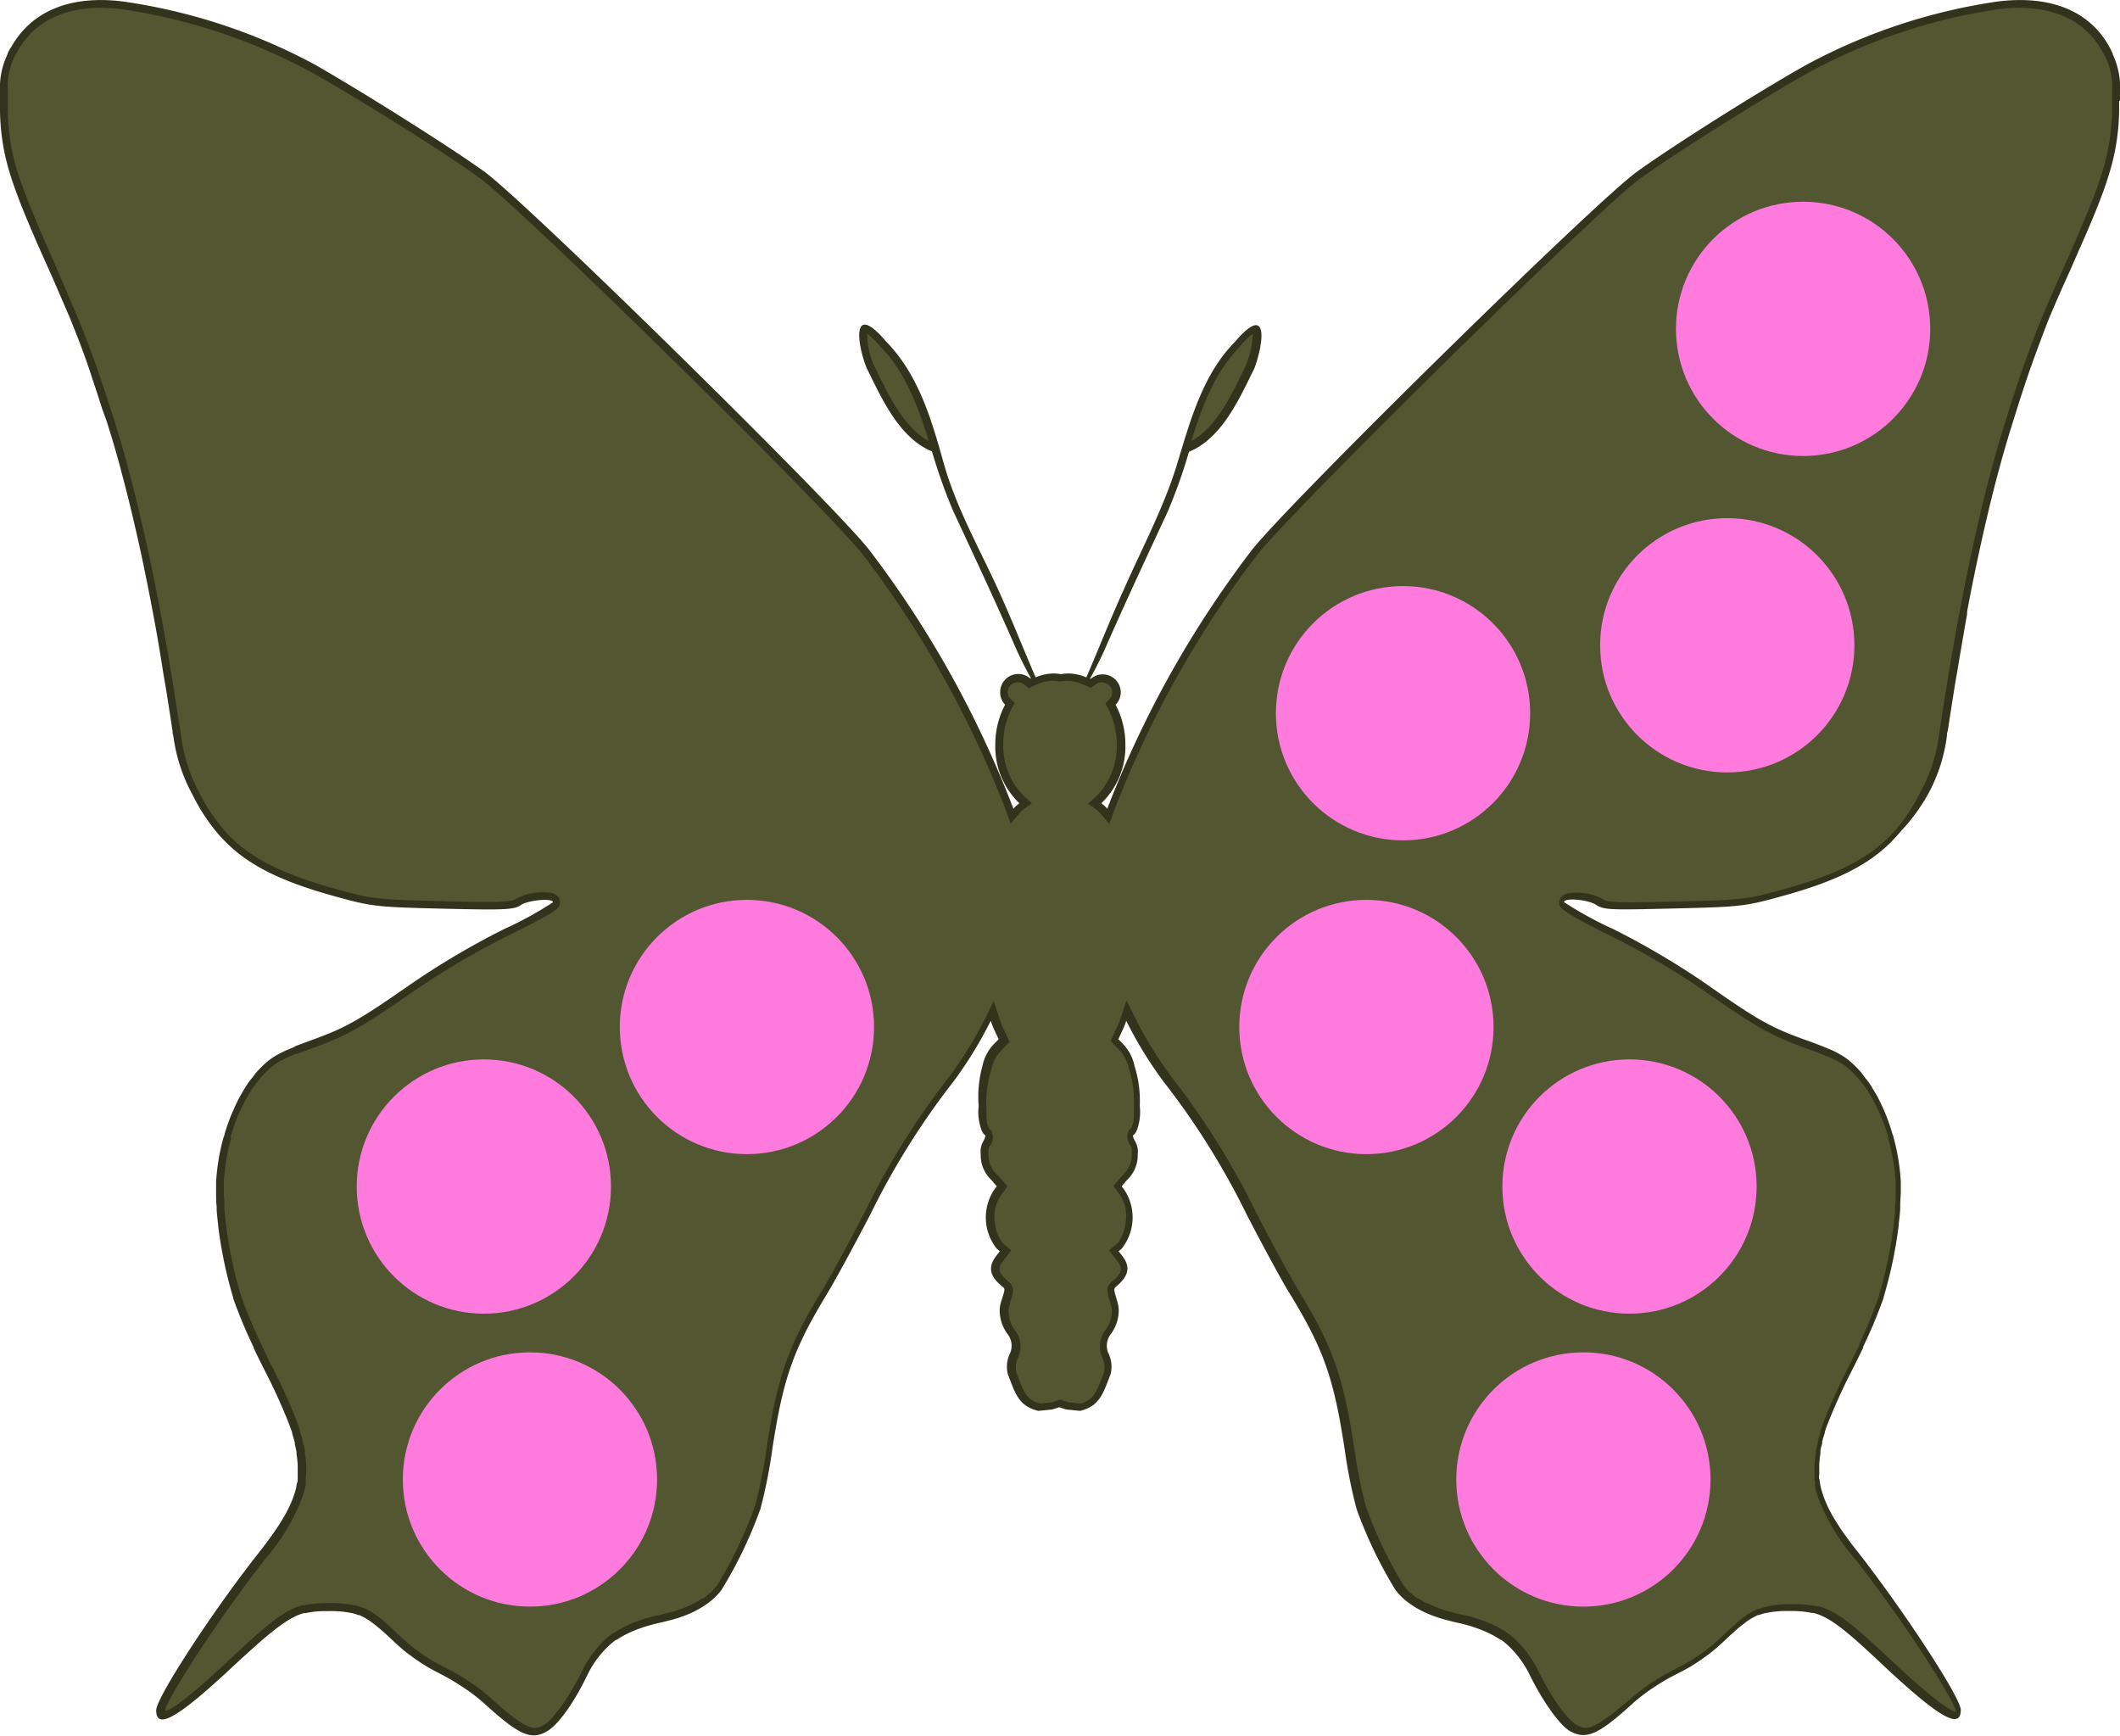 <svg id="Layer_1" data-name="Layer 1" xmlns="http://www.w3.org/2000/svg" viewBox="0 0 216.62 177.34"><defs><style>.cls-1{fill:#31331c;}.cls-2{fill:#525731;}.cls-3{fill:#ff7add;}</style></defs><title>butterfly-pink-three-circle-2</title><path class="cls-1" d="M216.62,10.25c0-.28,0-.55,0-.79v0a8,8,0,0,0-.73-3.88l0-.06c-.11-.24-.21-.47-.34-.7l0,0c-2-3.68-6-5.34-11.41-4.67a58.91,58.91,0,0,0-19.54,6.46c-4.7,2.62-14,8.49-17.42,11-4.29,3.12-35.37,33.65-39.27,38.59a106,106,0,0,0-14.77,26.43,3.51,3.51,0,0,0-.61-.56,8,8,0,0,0,2.46-6,8.66,8.66,0,0,0-1-4.07,1.8,1.8,0,0,0,.53-1.27,1.85,1.85,0,0,0-1.87-1.83,1.87,1.87,0,0,0-1.19.45l-.09,0a38.13,38.13,0,0,0,1.79-3.63c2-4.54,4.09-9,6.18-13.5a55.87,55.87,0,0,0,2.15-6.06c3.41-1.4,5.2-5.54,6.7-8.57,1-2.76,1.39-6.64-2-2.67-3.3,3.36-4.55,8-5.89,12.42s-3.58,8.61-5.46,12.87c-1.37,3-2.54,6-3.84,9a4.71,4.71,0,0,0-1.81-.4,4.65,4.65,0,0,0-.78.07,4.65,4.65,0,0,0-.78-.07,4.71,4.71,0,0,0-1.81.4c-1.29-3-2.47-6-3.84-9C100,55.9,97.68,51.81,96.42,47.3s-2.59-9.06-5.89-12.42c-3.41-4-3.06-.1-2,2.67,1.49,3,3.29,7.17,6.7,8.57a55.9,55.9,0,0,0,2.15,6.06c2.09,4.48,4.21,9,6.18,13.5a38.13,38.13,0,0,0,1.79,3.63l-.09,0a1.87,1.87,0,0,0-1.19-.45,1.85,1.85,0,0,0-1.87,1.83A1.8,1.8,0,0,0,102.7,72a8.66,8.66,0,0,0-1,4.07,8,8,0,0,0,2.46,6,3.5,3.5,0,0,0-.61.56A106,106,0,0,0,88.79,56.15c-3.9-4.93-35-35.47-39.27-38.59-3.39-2.46-12.72-8.33-17.42-11A58.91,58.91,0,0,0,12.55.15c-5.39-.67-9.36,1-11.41,4.67l0,0C1,5,.87,5.25.77,5.48l0,.06A8,8,0,0,0,0,9.42v0c0,.24,0,.51,0,.79,0,0,0,.06,0,.09H0c0,.18,0,.34,0,.54A22.51,22.51,0,0,0,1.1,18l.08.25q.17.53.38,1.1l.1.28h0c.6,1.65,1.41,3.57,2.48,6l.45,1C5.15,27.9,5.65,29,6.11,30.09h0c.35.81.68,1.58,1,2.32h0l.26.64h0l.07.18c.76,1.87,1.41,3.62,2,5.48h0c.27.79.54,1.62.82,2.5h0l.18.57h0L10.89,43h0l.41,1.33.07.21c.27.9.54,1.84.81,2.81l.19.72c.37,1.38.74,2.83,1.1,4.34h0c.44,1.85.88,3.79,1.3,5.84.28,1.36.56,2.77.83,4.21h0l.05.26q.53,2.81,1,5.83c.08.51.17,1,.26,1.52q.34,2.1.67,4.29l.06.36h0c0,.15,0,.3.07.44h0a17,17,0,0,0,1.94,6A19.64,19.64,0,0,0,22.12,85l.16.19q.3.35.63.68l.29.3q.36.34.74.67l.16.14h0c2.32,1.91,5.37,3.26,9.73,4.49,4.15,1.16,4.46,1.2,11.44,1.37,6.28.15,7.28.11,7.95-.37s3.28-.76,3.28-.28a36.92,36.92,0,0,1-5,2.74,80.75,80.75,0,0,0-9.7,5.74c-5.18,3.61-6.53,4.37-10.08,5.64l-1.53.57L30,107l-.6.25-.24.1-.44.21-.26.14-.32.18-.3.19-.2.14q-.23.17-.45.36h0a11.46,11.46,0,0,0-1,1c-.11.12-.21.28-.32.42s-.42.51-.61.8-.26.41-.38.62-.34.56-.5.87-.21.42-.31.64-.32.7-.47,1.07c-.08.2-.16.39-.23.6-.16.43-.3.87-.43,1.31,0,.12-.08.23-.11.34h0a21.84,21.84,0,0,0-.75,4.52h0c0,.36,0,.71,0,1.06s0,1,.06,1.48c0,.12,0,.24,0,.37q.06.74.16,1.55v.1a44.64,44.64,0,0,0,1.53,7.27l0,.07a49.79,49.79,0,0,0,2.09,5l0,.07.41.85.09.18.26.53h0l.12.25a60.78,60.78,0,0,1,2.68,5.81h0c.14.36.26.7.37,1l0,.1c.1.31.19.62.27.91l0,.19c.07.27.13.54.18.8,0,.08,0,.15,0,.23a9.91,9.91,0,0,1,.12,1.1c0,.17,0,.35,0,.52s0,.25,0,.37,0,.39,0,.58,0,.23-.06.35-.07.4-.12.59-.06.22-.09.33c-.56,1.9-1.81,3.81-3.78,6.32-4.73,6-10.41,14.73-10.41,16,0,2.05,2.2.8,7.78-4.42C27.32,167,29,165.62,30.49,165a5.35,5.35,0,0,1,.59-.19l.16,0a9.92,9.92,0,0,1,2.29-.2,10.45,10.45,0,0,1,2.46.21H36a5,5,0,0,1,.59.19l.11,0a5.35,5.35,0,0,1,.55.27l.12.07c.19.11.37.23.57.37l.1.08c.21.16.43.32.66.52h0c.25.21.52.45.81.71h0l.74.69a19.48,19.48,0,0,0,1.57,1.34h0l.16.11q.56.42,1.14.79l.39.25q.62.37,1.28.7l.2.11a19.9,19.9,0,0,1,2,1.16,18.75,18.75,0,0,1,2.4,1.78c3.7,3.38,4.92,3.91,6.61,2.86,1.08-.67,2.66-2.87,4-5.65a10.21,10.21,0,0,1,1.93-2.75,7.92,7.92,0,0,1,1-.87l.07,0a8.9,8.9,0,0,1,1.13-.65l.32-.15a12.16,12.16,0,0,1,1.16-.45l.29-.1c.53-.16,1.09-.31,1.7-.44l.49-.12.62-.16.5-.15.65-.22.38-.15q.42-.17.8-.37l.14-.07a9.5,9.5,0,0,0,.9-.54h0a6.93,6.93,0,0,0,1.62-1.5,44.45,44.45,0,0,0,4-8.32,51.2,51.2,0,0,0,1.2-6c1.11-7.32,2.16-10.31,5.63-16,.73-1.2,2.7-4.82,4.36-8a77.59,77.59,0,0,1,8.53-13.65,41.35,41.35,0,0,0,3.81-6.21,9.88,9.88,0,0,0,.43,1.06l.38.82-.48.49a4.48,4.48,0,0,0-1.17,2.23A11.72,11.72,0,0,0,100,113a5.31,5.31,0,0,0,.25,2.34,1.49,1.49,0,0,0,.34.6c.16,0,.1.29-.14.71a2.09,2.09,0,0,0-.24,1.29,3.46,3.46,0,0,0,1.1,2.63l.54.64-.28.37a5.11,5.11,0,0,0,.28,6l.31.26-.37.48c-.83,1.09-.69,2,.48,3,.48.41.48.21,0,1.75a3,3,0,0,0-.1,1.21,4,4,0,0,0,.77,2,1.94,1.94,0,0,1,.23,2.06,3.12,3.12,0,0,0-.18,2.09c.76,1.95,1.09,3.24,3.11,3.72l1.4-.14.73-.23.73.23,1.4.14c2-.48,2.35-1.77,3.11-3.72a3.12,3.12,0,0,0-.18-2.09,1.94,1.94,0,0,1,.23-2.06,4,4,0,0,0,.77-2,3,3,0,0,0-.1-1.21c-.44-1.54-.44-1.34,0-1.75,1.17-1,1.31-1.95.48-3l-.37-.48.31-.26a5.11,5.11,0,0,0,.28-6l-.28-.37.54-.64a3.46,3.46,0,0,0,1.1-2.63,2.09,2.09,0,0,0-.24-1.29c-.25-.42-.31-.71-.14-.71a1.49,1.49,0,0,0,.34-.6,5.31,5.31,0,0,0,.25-2.34,11.72,11.72,0,0,0-.54-4.1,4.48,4.48,0,0,0-1.17-2.23l-.48-.49.38-.82a9.88,9.88,0,0,0,.43-1.06,41.35,41.35,0,0,0,3.81,6.21,77.6,77.6,0,0,1,8.53,13.65c1.67,3.22,3.63,6.84,4.36,8,3.47,5.67,4.52,8.66,5.63,16a51.2,51.2,0,0,0,1.2,6,44.45,44.45,0,0,0,4,8.32,6.91,6.91,0,0,0,1.62,1.49h0a9.51,9.51,0,0,0,.9.54l.14.07q.39.2.81.37l.38.15.65.22.5.15.62.16.49.12c.61.13,1.17.27,1.7.44l.29.1a12.1,12.1,0,0,1,1.16.45l.32.15a8.9,8.9,0,0,1,1.13.65l.07,0a7.94,7.94,0,0,1,1,.87,10.21,10.21,0,0,1,1.93,2.75c1.38,2.77,3,5,4,5.65,1.7,1,2.91.53,6.61-2.86a18.72,18.72,0,0,1,2.39-1.77,19.93,19.93,0,0,1,2.06-1.17l.2-.11q.66-.32,1.28-.7l.39-.25q.58-.37,1.14-.79l.16-.11h0a19.46,19.46,0,0,0,1.57-1.34l.74-.69h0c.29-.26.55-.5.8-.71h0c.23-.19.45-.36.66-.52l.1-.08c.19-.14.38-.26.57-.37l.12-.07a5.36,5.36,0,0,1,.55-.27l.11,0a5.06,5.06,0,0,1,.59-.19h.05a10.45,10.45,0,0,1,2.46-.21,9.92,9.92,0,0,1,2.29.2l.16,0a5.33,5.33,0,0,1,.59.19c1.54.61,3.17,2,6.66,5.29,5.58,5.22,7.78,6.47,7.78,4.42,0-1.23-5.68-9.93-10.41-16-2-2.51-3.22-4.42-3.78-6.32l-.09-.33c-.05-.2-.09-.4-.12-.6s0-.23-.06-.35,0-.39,0-.58,0-.25,0-.37,0-.34,0-.51a9.9,9.9,0,0,1,.12-1.12c0-.08,0-.15,0-.23,0-.26.11-.53.18-.81l0-.19q.12-.45.27-.91l0-.1c.11-.34.23-.68.37-1h0a60.55,60.55,0,0,1,2.68-5.81l.12-.25h0l.26-.53.09-.18.4-.82,0-.1a49.81,49.81,0,0,0,2.09-5l0-.07a44.62,44.62,0,0,0,1.53-7.27v-.11q.1-.8.16-1.54c0-.12,0-.25,0-.37,0-.53.06-1,.06-1.48s0-.71,0-1.06h0a21.84,21.84,0,0,0-.75-4.52h0c0-.12-.08-.23-.11-.34-.13-.45-.27-.89-.43-1.32-.07-.2-.15-.4-.23-.6-.15-.37-.3-.72-.47-1.07s-.21-.43-.31-.64-.33-.58-.5-.86-.25-.43-.38-.62-.41-.54-.61-.8-.21-.29-.32-.42a11.46,11.46,0,0,0-1-1h0c-.15-.13-.3-.25-.45-.36l-.2-.14-.3-.19-.32-.18-.26-.14-.44-.21-.24-.1-.6-.25-.18-.07-.84-.32h0l-.69-.25c-3.55-1.27-4.9-2-10.08-5.64a80.75,80.75,0,0,0-9.7-5.74,36.92,36.92,0,0,1-5-2.74c0-.48,2.5-.26,3.28.28s1.67.52,7.95.37c7-.17,7.29-.21,11.44-1.37,4.36-1.22,7.41-2.58,9.73-4.49h0l.16-.14q.38-.32.74-.67l.29-.3q.32-.33.63-.69l.16-.19A19.64,19.64,0,0,0,197,81.16a17,17,0,0,0,1.94-6h0c0-.14,0-.29.07-.44h0l.06-.36q.33-2.19.67-4.29c.08-.52.17-1,.26-1.52q.5-3,1-5.83l0-.25h0c.27-1.44.55-2.85.83-4.21.42-2,.86-4,1.3-5.84h0c.36-1.51.73-3,1.1-4.35l.19-.7c.27-1,.54-1.91.81-2.81l.07-.24.41-1.31h0l.39-1.25h0l.18-.57h0c.28-.87.55-1.7.82-2.5h0c.64-1.87,1.29-3.61,2-5.48l.07-.18h0l.26-.64h0c.31-.74.64-1.51,1-2.32h0c.46-1.07,1-2.19,1.53-3.45l.44-1c1.08-2.42,1.89-4.36,2.49-6h0l.1-.28q.2-.57.37-1.1l.08-.26a22.51,22.51,0,0,0,1.09-7.11c0-.2,0-.36,0-.54h0S216.62,10.29,216.62,10.25Z"/><path class="cls-2" d="M162,176.54a2,2,0,0,1-1-.37c-.79-.49-2.26-2.32-3.75-5.32a11,11,0,0,0-2.08-3,8.63,8.63,0,0,0-1.14-1l-.09-.06a9.67,9.67,0,0,0-1.21-.7l-.28-.13a13.17,13.17,0,0,0-1.3-.51l-.31-.1c-.59-.18-1.17-.33-1.77-.45l-.26-.06-.2-.05-.59-.15-.45-.14-.63-.22-.35-.14c-.26-.11-.51-.22-.75-.35l-.09,0a8.61,8.61,0,0,1-.82-.48l-.07,0a6.11,6.11,0,0,1-1.44-1.32,43.71,43.71,0,0,1-3.86-8.09,51.32,51.32,0,0,1-1.17-5.83c-1.13-7.45-2.2-10.49-5.74-16.27-.72-1.18-2.67-4.76-4.34-8a78.47,78.47,0,0,0-8.6-13.76,40.26,40.26,0,0,1-3.74-6.09l-.87-1.74-.61,1.84a9,9,0,0,1-.4,1l-.61,1.32.87.89a3.72,3.72,0,0,1,1,1.9,11,11,0,0,1,.51,3.87c0,1.53,0,1.65-.19,2,0,.11-.09.2-.12.27a.87.87,0,0,0-.25.28,1.48,1.48,0,0,0,.22,1.47c.09.16.13.21.12.88a2.7,2.7,0,0,1-.92,2.12l-.95,1.13.66.88A4,4,0,0,1,115,125a4.19,4.19,0,0,1-.78,2l-.89.75.83,1.09c.5.65.58,1.13-.36,1.94l-.11.09c-.73.59-.59,1.07-.28,2.13l.1.36a2.2,2.2,0,0,1,.08.9,3.21,3.21,0,0,1-.66,1.68,2.72,2.72,0,0,0-.31,2.73,2.36,2.36,0,0,1,.18,1.58l-.16.41c-.62,1.62-.91,2.38-2.24,2.74l-1.18-.12-.89-.28-.89.28-1.18.12c-1.34-.36-1.63-1.12-2.24-2.74l-.16-.41a2.36,2.36,0,0,1,.18-1.58,2.71,2.71,0,0,0-.31-2.73,3.22,3.22,0,0,1-.66-1.68,2.2,2.2,0,0,1,.08-.9l.1-.36c.31-1.05.45-1.53-.28-2.13l-.11-.09c-.94-.81-.86-1.29-.36-1.94l.83-1.09-.89-.75a4.2,4.2,0,0,1-.78-2,4,4,0,0,1,.63-2.91l.66-.88-1-1.13A2.69,2.69,0,0,1,101,118c0-.67,0-.72.12-.88a1.48,1.48,0,0,0,.23-1.47.88.88,0,0,0-.25-.28c0-.06-.07-.15-.12-.26-.16-.39-.19-.51-.19-2a11,11,0,0,1,.51-3.87,3.72,3.72,0,0,1,1-1.9l.86-.88-.61-1.32a9.33,9.33,0,0,1-.4-1l-.61-1.84-.87,1.74A40.34,40.34,0,0,1,97,110a78.37,78.37,0,0,0-8.6,13.76c-1.67,3.22-3.61,6.8-4.34,8-3.54,5.78-4.61,8.82-5.74,16.27a51.33,51.33,0,0,1-1.17,5.83A43.66,43.66,0,0,1,73.26,162a6.14,6.14,0,0,1-1.44,1.32l-.06,0c-.27.17-.52.32-.78.46l-.14.07c-.23.12-.48.23-.74.34l-.3.12-.66.23-.47.15-.54.13-.27.07-.25.06c-.6.13-1.18.27-1.77.45l-.31.1a12.75,12.75,0,0,0-1.24.48l-.35.16a9.65,9.65,0,0,0-1.23.71l-.07,0a8.64,8.64,0,0,0-1.14,1,11,11,0,0,0-2.08,3c-1.5,3-3,4.84-3.75,5.32a2,2,0,0,1-1,.37c-.86,0-2.11-.85-4.61-3.13a19.48,19.48,0,0,0-2.51-1.86,20.46,20.46,0,0,0-2.14-1.21l-.2-.11c-.41-.2-.82-.42-1.21-.66l-.37-.24c-.37-.24-.73-.49-1.09-.76l-.15-.11a18.7,18.7,0,0,1-1.51-1.29l-.75-.7-1-.92v0l-.54-.42-.12-.09c-.2-.15-.41-.28-.62-.4l-.14-.08a6,6,0,0,0-.63-.31l-.09,0a6.24,6.24,0,0,0-.71-.23l-.08,0a11,11,0,0,0-2.63-.23,10.87,10.87,0,0,0-2.47.22l-.2,0a6,6,0,0,0-.66.22c-1.71.68-3.42,2.18-6.92,5.46-4.26,4-5.84,5-6.43,5.12,0,0,0-.07,0-.11.17-1.1,5.19-9,10.24-15.46A20.79,20.79,0,0,0,31,152.68c0-.12.07-.25.1-.37s.1-.43.14-.65v-.08c0-.1,0-.2,0-.3s0-.43.05-.64v-.11c0-.1,0-.2,0-.3s0-.29,0-.44v-.12a10.85,10.85,0,0,0-.13-1.19l0-.25c-.05-.28-.12-.56-.19-.85l-.05-.21c-.08-.3-.17-.62-.28-.95l0-.11c-.11-.34-.24-.7-.38-1.07a60.25,60.25,0,0,0-2.71-5.89l-.47-1-.4-.84a49.18,49.18,0,0,1-2.08-5,44.32,44.32,0,0,1-1.51-7.2v-.1c-.07-.53-.12-1-.16-1.51l0-.35c0-.51-.06-1-.06-1.43,0-.17,0-.34,0-.51h0l0-.51a21,21,0,0,1,.73-4.35l0-.17,0-.15c.13-.43.26-.86.41-1.27.07-.2.15-.38.22-.57.14-.35.29-.69.45-1s.21-.43.3-.61.31-.56.47-.82l.11-.18c.08-.14.17-.28.26-.41s.38-.5.57-.74l.16-.21.13-.17a10.69,10.69,0,0,1,.93-.93l.4-.32.18-.12.26-.17.29-.16.23-.12.42-.2.22-.1.58-.24.12,0,1.57-.59c3.61-1.29,5-2.1,10.27-5.74a80.15,80.15,0,0,1,9.6-5.68c5.46-2.7,5.46-2.92,5.46-3.45s-.22-1.07-1.66-1.07a5.9,5.9,0,0,0-2.87.69c-.28.19-.82.3-2.89.3-1,0-2.31,0-4.58-.08-6.95-.17-7.16-.19-11.24-1.34-4.37-1.23-7.28-2.56-9.44-4.33l-.15-.13c-.24-.21-.47-.42-.7-.63l-.28-.28q-.31-.31-.59-.65l-.15-.18a18.83,18.83,0,0,1-2.38-3.71A16.17,16.17,0,0,1,18.49,75l-.13-.79Q18,72.06,17.7,70l-.26-1.53c-.3-1.79-.6-3.52-.9-5.15l-.18-.95c-.27-1.45-.55-2.86-.83-4.22-.33-1.61-.69-3.23-1.09-4.92h0l-.22-.94c-.38-1.61-.74-3-1.1-4.36l-.19-.72c-.25-.91-.5-1.79-.76-2.64l-.53-1.74L11,40.86c-.27-.84-.53-1.65-.8-2.42l-.35-1h0c-.54-1.52-1.09-3-1.7-4.49l-.34-.82c-.31-.74-.64-1.52-1-2.34l-.47-1.08h0L5.31,26.3l-.44-1C3.73,22.74,3,20.91,2.41,19.36l-.15-.41q-.17-.49-.32-.94l-.06-.18a21.75,21.75,0,0,1-1.08-7v-.62c0-.28,0-.54,0-.78a7.29,7.29,0,0,1,.66-3.6l.06-.11.08-.17.24-.39C3.44,2.32,6.36.8,10.28.8a17.59,17.59,0,0,1,2.17.14A58.51,58.51,0,0,1,31.7,7.31c4.72,2.63,14,8.44,17.34,10.9,4.21,3.06,35.28,33.59,39.11,38.43a105.18,105.18,0,0,1,14.65,26.2l.46,1.31.91-1.06a2.71,2.71,0,0,1,.47-.44l.8-.58-.74-.66a7.23,7.23,0,0,1-2.19-5.36,7.88,7.88,0,0,1,.89-3.7l.28-.52-.42-.42a1,1,0,0,1-.3-.7,1.05,1.05,0,0,1,1.07-1,1.06,1.06,0,0,1,.68.27l.42.34.42-.23.47-.19a3.91,3.91,0,0,1,1.5-.34,3.82,3.82,0,0,1,.65.06l.13,0,.13,0a3.82,3.82,0,0,1,.65-.06,3.91,3.91,0,0,1,1.5.34l.55.23.32.15.44-.3a1.06,1.06,0,0,1,1.76.76,1,1,0,0,1-.3.71l-.41.42.28.52a7.87,7.87,0,0,1,.89,3.7,7.23,7.23,0,0,1-2.19,5.36l-.74.66.8.58a2.69,2.69,0,0,1,.47.44l.91,1.06.46-1.31a105.22,105.22,0,0,1,14.65-26.2c3.83-4.84,34.91-35.38,39.11-38.43,3.39-2.46,12.62-8.27,17.34-10.9A58.51,58.51,0,0,1,204.17.94,17.59,17.59,0,0,1,206.34.8c3.92,0,6.84,1.52,8.44,4.4l.41.74a7.21,7.21,0,0,1,.62,3.48c0,.28,0,1.18,0,1.18v.27a21.61,21.61,0,0,1-1.06,6.88l-.08.25c-.1.31-.21.63-.33,1l-.14.38c-.57,1.56-1.33,3.39-2.47,6l-.44,1-1.06,2.38h0l-.47,1.08c-.36.82-.69,1.59-1,2.34l-.36.86h0c-.55,1.35-1,2.63-1.51,4v0l-.53,1.55c-.27.8-.55,1.63-.83,2.51l-.28.88h0l-.78,2.51h0c-.27.9-.54,1.85-.81,2.82l-.19.7c-.35,1.32-.72,2.75-1.1,4.38-.49,2.09-.92,4-1.3,5.86-.28,1.37-.56,2.78-.83,4.23l-.18.95h0c-.3,1.64-.6,3.37-.9,5.15L198.92,70q-.34,2.11-.67,4.3l-.12.79a16.2,16.2,0,0,1-1.87,5.77,18.87,18.87,0,0,1-2.38,3.71l-.15.18q-.29.34-.6.65l-.28.28q-.34.33-.7.63l-.16.13c-2.15,1.77-5.06,3.11-9.44,4.33-4.09,1.15-4.3,1.17-11.24,1.34-2.27.05-3.6.08-4.58.08-2.07,0-2.61-.1-2.89-.3a5.9,5.9,0,0,0-2.87-.69c-1.45,0-1.66.67-1.66,1.07s0,.76,5.46,3.45a80.1,80.1,0,0,1,9.6,5.68c5.22,3.64,6.66,4.44,10.27,5.74l.68.25.83.31.13.05.63.26.22.1.42.2.27.14.25.14.25.16.19.13.4.32a10.73,10.73,0,0,1,.93.93l.13.17.16.21c.2.24.39.48.58.75s.17.27.25.41l.11.18c.16.27.32.53.47.82s.2.41.3.61.31.67.45,1c.08.19.15.38.22.57.15.42.29.84.41,1.27l.05.16,0,.16a21,21,0,0,1,.73,4.35l0,.51h0c0,.17,0,.34,0,.51,0,.43,0,.92-.06,1.42l0,.36c0,.49-.09,1-.15,1.51v.11a43.73,43.73,0,0,1-1.5,7.13l0,.08a48.57,48.57,0,0,1-2,4.87l0,.1-.39.81-.48,1a60.33,60.33,0,0,0-2.71,5.89c-.14.37-.27.73-.38,1.08l0,.1c-.11.33-.2.65-.28,1l0,.13c-.09.36-.15.64-.21.92,0,.06,0,.12,0,.18a11.06,11.06,0,0,0-.14,1.27v.14c0,.14,0,.28,0,.42s0,.19,0,.3v.11c0,.21,0,.43.05.64s0,.19,0,.28l0,.09c0,.22.08.44.14.66l.1.36a20.78,20.78,0,0,0,3.92,6.59c5.05,6.43,10.07,14.36,10.24,15.49,0,0,0,.05,0,.07-.59-.16-2.17-1.12-6.43-5.12-3.5-3.28-5.21-4.78-6.92-5.46a6.24,6.24,0,0,0-.67-.22l-.19,0a10.85,10.85,0,0,0-2.46-.22,11,11,0,0,0-2.65.24,5.76,5.76,0,0,0-.74.23l-.13,0a6.07,6.07,0,0,0-.63.31l-.13.07c-.22.13-.43.26-.64.42l-.12.09c-.19.14-.4.3-.61.48v0l-.92.84-.75.7a18.22,18.22,0,0,1-1.51,1.29l-.15.11c-.36.27-.72.52-1.09.76l-.38.24c-.4.24-.81.46-1.21.66l-.14.08a21.81,21.81,0,0,0-2.2,1.24,19.37,19.37,0,0,0-2.5,1.85C164.11,175.69,162.86,176.54,162,176.54ZM94.91,45.08c-2.51-1.39-4.06-4.58-5.33-7.18l-.35-.71a8.63,8.63,0,0,1-.63-3.09,7.35,7.35,0,0,1,1.33,1.29C92.52,38,93.81,41.55,94.91,45.08Zm26.81,0c1.1-3.53,2.38-7,4.95-9.64A7.53,7.53,0,0,1,128,34.11a8.85,8.85,0,0,1-.67,3.16l-.31.64C125.78,40.5,124.22,43.69,121.72,45.08Z"/><circle class="cls-3" cx="143.36" cy="72.87" r="12.99"/><circle class="cls-3" cx="176.49" cy="65.93" r="12.99"/><circle class="cls-3" cx="184.24" cy="33.6" r="12.99"/><circle class="cls-3" cx="161.79" cy="151.16" r="12.99"/><circle class="cls-3" cx="166.5" cy="121.23" r="12.99"/><circle class="cls-3" cx="139.62" cy="104.93" r="12.99"/><circle class="cls-3" cx="54.15" cy="151.16" r="12.99"/><circle class="cls-3" cx="49.44" cy="121.23" r="12.99"/><circle class="cls-3" cx="76.32" cy="104.93" r="12.99"/></svg>